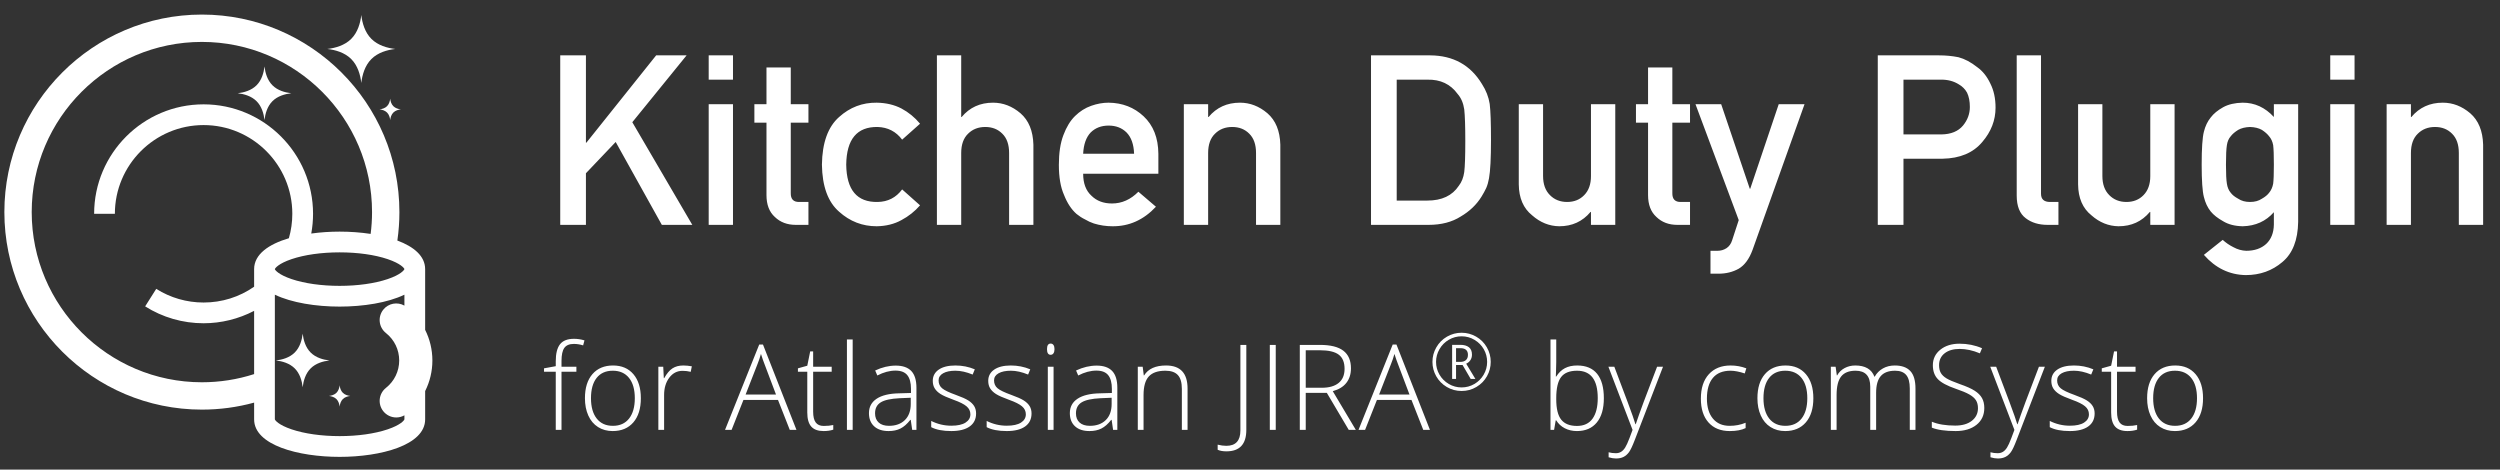 <?xml version="1.0" encoding="UTF-8" standalone="no"?>
<svg width="378px" height="71px" viewBox="0 0 378 71" version="1.1" xmlns="http://www.w3.org/2000/svg" xmlns:xlink="http://www.w3.org/1999/xlink">
    <rect x="0" y="0" width="378" height="71" fill="#333333" stroke="none"/>
    <defs></defs>
    <g id="Page-1" stroke="none" stroke-width="1" fill="none" fill-rule="evenodd">
        <g id="Group" transform="translate(0, 2)" fill="#FFFFFF">
            <g id="Dishes">
                <path d="M56.154,3.878 C55.163,2.886 54.768,1.475 54.629,0.266 C54.489,1.475 54.096,2.887 53.105,3.878 C52.114,4.87 50.702,5.263 49.493,5.403 L49.493,5.403 C50.702,5.543 52.114,5.936 53.105,6.928 C54.095,7.92 54.491,9.33 54.629,10.539 C54.769,9.33 55.163,7.919 56.154,6.928 C57.145,5.937 58.553,5.543 59.761,5.403 L59.765,5.403 C58.557,5.264 57.146,4.87 56.154,3.878 L56.154,3.878 Z" id="Shape"></path>
                <path d="M64.282,47.876 L64.282,38.689 C64.282,36.722 62.573,35.298 60.081,34.369 C60.286,32.95 60.39,31.509 60.39,30.068 C60.39,13.6 46.994,0.203 30.526,0.203 C14.058,0.203 0.66,13.6 0.66,30.068 C0.66,46.536 14.057,59.934 30.525,59.934 C33.214,59.934 35.863,59.579 38.424,58.876 L38.424,61.412 C38.424,65.307 45.125,67.079 51.354,67.079 C57.581,67.079 64.283,65.307 64.283,61.412 L64.283,57.129 C64.993,55.715 65.377,54.139 65.377,52.504 C65.376,50.866 64.992,49.291 64.282,47.876 L64.282,47.876 Z M30.524,55.799 C16.336,55.799 4.794,44.256 4.794,30.068 C4.794,15.88 16.337,4.338 30.524,4.338 C44.711,4.338 56.253,15.88 56.253,30.068 C56.253,31.172 56.182,32.276 56.042,33.366 C54.525,33.135 52.923,33.021 51.352,33.021 C49.917,33.021 48.458,33.117 47.063,33.31 C47.242,32.33 47.333,31.331 47.333,30.327 C47.333,21.201 39.909,13.777 30.783,13.777 C21.657,13.777 14.233,21.201 14.233,30.327 L17.369,30.327 C17.369,22.93 23.386,16.912 30.783,16.912 C38.179,16.912 44.198,22.93 44.198,30.327 C44.198,31.583 44.022,32.824 43.679,34.019 C40.626,34.922 38.423,36.457 38.423,38.689 L38.423,41.351 C36.177,42.915 33.554,43.741 30.781,43.741 C28.237,43.741 25.76,43.025 23.622,41.674 L21.947,44.324 C24.588,45.994 27.642,46.877 30.781,46.877 C33.449,46.877 36.075,46.223 38.423,45.002 L38.423,54.563 C35.882,55.383 33.229,55.799 30.524,55.799 L30.524,55.799 Z M61.147,44.208 C60.089,43.607 58.725,43.848 57.947,44.829 C57.087,45.914 57.267,47.492 58.352,48.353 C59.626,49.365 60.359,50.876 60.359,52.502 C60.359,54.126 59.628,55.638 58.354,56.649 C57.268,57.51 57.087,59.088 57.95,60.173 C58.446,60.797 59.177,61.121 59.917,61.121 C60.339,61.121 60.763,61.014 61.147,60.796 L61.147,61.403 C61.114,61.554 60.593,62.249 58.61,62.918 C56.657,63.578 54.08,63.941 51.352,63.941 C48.625,63.941 46.048,63.578 44.095,62.918 C42.112,62.249 41.591,61.555 41.558,61.403 L41.558,42.557 C44.087,43.778 47.796,44.358 51.352,44.358 C54.909,44.358 58.618,43.778 61.147,42.557 L61.147,44.208 L61.147,44.208 Z M58.61,40.2 C56.657,40.859 54.08,41.222 51.352,41.222 C48.625,41.222 46.048,40.859 44.095,40.2 C42.112,39.53 41.591,38.837 41.558,38.699 L41.558,38.696 C41.591,38.543 42.112,37.849 44.095,37.178 C46.048,36.519 48.625,36.157 51.352,36.157 C54.08,36.157 56.657,36.519 58.61,37.178 C60.599,37.851 61.118,38.547 61.147,38.681 C61.118,38.832 60.601,39.527 58.61,40.2 L58.61,40.2 Z" id="Shape"></path>
                <path d="M46.968,51.299 C46.187,50.518 45.876,49.405 45.766,48.452 C45.657,49.405 45.346,50.517 44.564,51.299 C43.784,52.081 42.67,52.391 41.717,52.501 L41.717,52.501 C42.67,52.611 43.782,52.921 44.564,53.704 C45.346,54.484 45.657,55.598 45.766,56.55 C45.876,55.598 46.187,54.487 46.968,53.704 C47.749,52.921 48.862,52.612 49.812,52.501 L49.814,52.501 C48.861,52.393 47.749,52.081 46.968,51.299 L46.968,51.299 Z" id="Shape"></path>
                <path d="M41.194,10.896 C40.413,10.114 40.102,9.002 39.993,8.049 C39.883,9.002 39.572,10.114 38.79,10.896 C38.009,11.678 36.895,11.988 35.944,12.098 L35.944,12.098 C36.895,12.208 38.007,12.518 38.79,13.3 C39.572,14.081 39.883,15.193 39.993,16.146 C40.102,15.193 40.413,14.081 41.194,13.3 C41.974,12.519 43.087,12.209 44.038,12.098 L44.041,12.098 C43.088,11.988 41.976,11.678 41.194,10.896 L41.194,10.896 Z" id="Shape"></path>
                <path d="M51.832,57.388 C51.52,57.077 51.397,56.634 51.353,56.255 C51.309,56.634 51.187,57.077 50.874,57.388 C50.562,57.7 50.12,57.824 49.74,57.867 L49.74,57.867 C50.12,57.911 50.561,58.034 50.874,58.346 C51.186,58.658 51.309,59.1 51.353,59.479 C51.398,59.1 51.521,58.658 51.832,58.346 C52.143,58.035 52.584,57.911 52.963,57.867 L52.964,57.867 C52.586,57.823 52.144,57.699 51.832,57.388 L51.832,57.388 Z" id="Shape"></path>
                <path d="M59.476,14.057 C59.164,13.745 59.04,13.303 58.997,12.924 C58.952,13.303 58.829,13.746 58.518,14.057 C58.206,14.368 57.764,14.492 57.384,14.536 L57.385,14.536 C57.764,14.58 58.206,14.703 58.518,15.015 C58.83,15.326 58.953,15.768 58.997,16.148 C59.04,15.769 59.164,15.326 59.476,15.015 C59.788,14.704 60.228,14.58 60.607,14.536 L60.61,14.536 C60.229,14.491 59.786,14.368 59.476,14.057 L59.476,14.057 Z" id="Shape"></path>
            </g>
            <path d="M220.154,52.717 L220.811,52.717 C221.166,52.717 221.445,52.626 221.648,52.444 C221.852,52.263 221.953,51.998 221.953,51.65 C221.953,50.979 221.568,50.643 220.799,50.643 L220.154,50.643 L220.154,52.717 Z M222.562,51.621 C222.562,51.93 222.487,52.202 222.337,52.438 C222.187,52.675 221.971,52.859 221.689,52.992 L223.078,55.295 L222.369,55.295 L221.139,53.186 L220.154,53.186 L220.154,55.295 L219.562,55.295 L219.562,50.139 L220.799,50.139 C221.357,50.139 221.791,50.26 222.1,50.502 C222.408,50.744 222.562,51.117 222.562,51.621 L222.562,51.621 Z M216.586,52.717 C216.586,51.936 216.781,51.203 217.172,50.52 C217.563,49.836 218.1,49.297 218.783,48.902 C219.467,48.508 220.203,48.311 220.992,48.311 C221.773,48.311 222.506,48.506 223.189,48.896 C223.873,49.287 224.412,49.824 224.807,50.508 C225.201,51.191 225.398,51.928 225.398,52.717 C225.398,53.486 225.209,54.209 224.83,54.885 C224.451,55.561 223.92,56.102 223.236,56.508 C222.553,56.914 221.805,57.117 220.992,57.117 C220.184,57.117 219.438,56.915 218.754,56.511 C218.07,56.106 217.538,55.566 217.157,54.891 C216.776,54.215 216.586,53.49 216.586,52.717 L216.586,52.717 Z M217.131,52.717 C217.131,53.412 217.304,54.056 217.649,54.647 C217.995,55.239 218.465,55.709 219.059,56.057 C219.652,56.404 220.297,56.578 220.992,56.578 C221.688,56.578 222.331,56.405 222.923,56.06 C223.515,55.714 223.984,55.244 224.332,54.65 C224.68,54.057 224.854,53.412 224.854,52.717 C224.854,52.037 224.687,51.402 224.353,50.812 C224.019,50.223 223.552,49.748 222.952,49.389 C222.353,49.029 221.699,48.85 220.992,48.85 C220.305,48.85 219.663,49.022 219.067,49.368 C218.472,49.714 218,50.187 217.652,50.789 C217.305,51.391 217.131,52.033 217.131,52.717 L217.131,52.717 Z" id="Type-something"></path>
            <path d="M87.15,54.202 L84.9,54.202 L84.9,63 L84.03,63 L84.03,54.202 L82.255,54.202 L82.255,53.692 L84.03,53.367 L84.03,52.629 C84.03,51.457 84.246,50.597 84.676,50.049 C85.107,49.501 85.812,49.228 86.79,49.228 C87.317,49.228 87.845,49.307 88.372,49.465 L88.17,50.221 C87.701,50.074 87.235,50.001 86.772,50.001 C86.093,50.001 85.611,50.202 85.327,50.603 C85.042,51.004 84.9,51.656 84.9,52.559 L84.9,53.446 L87.15,53.446 L87.15,54.202 Z M96.897,58.21 C96.897,59.769 96.52,60.986 95.764,61.862 C95.008,62.738 93.965,63.176 92.635,63.176 C91.797,63.176 91.059,62.974 90.42,62.569 C89.781,62.165 89.292,61.585 88.952,60.829 C88.612,60.073 88.442,59.2 88.442,58.21 C88.442,56.651 88.82,55.437 89.576,54.567 C90.332,53.697 91.369,53.262 92.688,53.262 C94,53.262 95.03,53.703 95.777,54.584 C96.524,55.466 96.897,56.675 96.897,58.21 L96.897,58.21 Z M89.356,58.21 C89.356,59.522 89.645,60.546 90.222,61.282 C90.799,62.017 91.615,62.385 92.67,62.385 C93.725,62.385 94.541,62.017 95.118,61.282 C95.695,60.546 95.983,59.522 95.983,58.21 C95.983,56.892 95.692,55.869 95.109,55.143 C94.526,54.416 93.707,54.053 92.652,54.053 C91.598,54.053 90.785,54.415 90.213,55.138 C89.642,55.862 89.356,56.886 89.356,58.21 L89.356,58.21 Z M103.305,53.262 C103.709,53.262 104.143,53.303 104.605,53.385 L104.438,54.22 C104.04,54.12 103.627,54.07 103.199,54.07 C102.385,54.07 101.717,54.416 101.195,55.107 C100.674,55.799 100.413,56.672 100.413,57.727 L100.413,63 L99.543,63 L99.543,53.446 L100.281,53.446 L100.369,55.169 L100.431,55.169 C100.823,54.466 101.242,53.972 101.688,53.688 C102.133,53.404 102.672,53.262 103.305,53.262 L103.305,53.262 Z M117.631,58.465 L112.41,58.465 L110.617,63 L109.624,63 L114.792,50.098 L115.363,50.098 L120.426,63 L119.415,63 L117.631,58.465 Z M112.735,57.656 L117.332,57.656 L115.583,53.024 C115.437,52.661 115.261,52.157 115.056,51.513 C114.897,52.075 114.725,52.585 114.537,53.042 L112.735,57.656 Z M124.548,62.402 C125.099,62.402 125.579,62.355 125.989,62.262 L125.989,62.965 C125.567,63.105 125.081,63.176 124.53,63.176 C123.687,63.176 123.064,62.95 122.663,62.499 C122.261,62.048 122.061,61.339 122.061,60.372 L122.061,54.202 L120.646,54.202 L120.646,53.692 L122.061,53.297 L122.5,51.135 L122.948,51.135 L122.948,53.446 L125.752,53.446 L125.752,54.202 L122.948,54.202 L122.948,60.249 C122.948,60.981 123.077,61.523 123.335,61.875 C123.593,62.227 123.997,62.402 124.548,62.402 L124.548,62.402 Z M128.925,63 L128.055,63 L128.055,49.324 L128.925,49.324 L128.925,63 Z M137.925,63 L137.705,61.488 L137.635,61.488 C137.154,62.104 136.661,62.539 136.154,62.793 C135.647,63.048 135.048,63.176 134.356,63.176 C133.419,63.176 132.689,62.936 132.168,62.455 C131.646,61.975 131.386,61.31 131.386,60.46 C131.386,59.528 131.774,58.805 132.55,58.289 C133.327,57.773 134.45,57.501 135.921,57.472 L137.74,57.419 L137.74,56.786 C137.74,55.878 137.556,55.192 137.187,54.729 C136.817,54.267 136.223,54.035 135.402,54.035 C134.518,54.035 133.601,54.281 132.651,54.773 L132.326,54.018 C133.375,53.525 134.412,53.279 135.438,53.279 C136.486,53.279 137.27,53.552 137.789,54.097 C138.307,54.642 138.566,55.491 138.566,56.646 L138.566,63 L137.925,63 Z M134.409,62.385 C135.429,62.385 136.233,62.093 136.822,61.51 C137.411,60.927 137.705,60.117 137.705,59.08 L137.705,58.14 L136.035,58.21 C134.693,58.274 133.737,58.484 133.166,58.838 C132.594,59.193 132.309,59.745 132.309,60.495 C132.309,61.093 132.492,61.557 132.858,61.888 C133.224,62.219 133.741,62.385 134.409,62.385 L134.409,62.385 Z M147.584,60.513 C147.584,61.368 147.259,62.026 146.608,62.486 C145.958,62.946 145.035,63.176 143.84,63.176 C142.562,63.176 141.549,62.979 140.799,62.587 L140.799,61.646 C141.76,62.127 142.773,62.367 143.84,62.367 C144.783,62.367 145.5,62.21 145.989,61.897 C146.478,61.583 146.723,61.166 146.723,60.645 C146.723,60.164 146.528,59.76 146.138,59.432 C145.749,59.104 145.108,58.781 144.218,58.465 C143.263,58.119 142.592,57.822 142.205,57.573 C141.818,57.324 141.527,57.042 141.331,56.729 C141.134,56.416 141.036,56.033 141.036,55.582 C141.036,54.867 141.336,54.302 141.937,53.886 C142.538,53.47 143.377,53.262 144.455,53.262 C145.486,53.262 146.465,53.455 147.391,53.842 L147.065,54.633 C146.128,54.246 145.258,54.053 144.455,54.053 C143.676,54.053 143.058,54.182 142.601,54.439 C142.144,54.697 141.915,55.055 141.915,55.512 C141.915,56.01 142.092,56.408 142.447,56.707 C142.801,57.006 143.494,57.34 144.525,57.709 C145.387,58.02 146.014,58.299 146.406,58.548 C146.799,58.797 147.093,59.08 147.29,59.396 C147.486,59.713 147.584,60.085 147.584,60.513 L147.584,60.513 Z M155.969,60.513 C155.969,61.368 155.644,62.026 154.993,62.486 C154.343,62.946 153.42,63.176 152.225,63.176 C150.947,63.176 149.934,62.979 149.184,62.587 L149.184,61.646 C150.145,62.127 151.158,62.367 152.225,62.367 C153.168,62.367 153.884,62.21 154.374,61.897 C154.863,61.583 155.107,61.166 155.107,60.645 C155.107,60.164 154.913,59.76 154.523,59.432 C154.133,59.104 153.493,58.781 152.603,58.465 C151.647,58.119 150.977,57.822 150.59,57.573 C150.203,57.324 149.912,57.042 149.715,56.729 C149.519,56.416 149.421,56.033 149.421,55.582 C149.421,54.867 149.721,54.302 150.322,53.886 C150.922,53.47 151.762,53.262 152.84,53.262 C153.871,53.262 154.85,53.455 155.775,53.842 L155.45,54.633 C154.513,54.246 153.643,54.053 152.84,54.053 C152.061,54.053 151.442,54.182 150.985,54.439 C150.528,54.697 150.3,55.055 150.3,55.512 C150.3,56.01 150.477,56.408 150.832,56.707 C151.186,57.006 151.879,57.34 152.91,57.709 C153.771,58.02 154.398,58.299 154.791,58.548 C155.184,58.797 155.478,59.08 155.674,59.396 C155.871,59.713 155.969,60.085 155.969,60.513 L155.969,60.513 Z M159.3,63 L158.43,63 L158.43,53.446 L159.3,53.446 L159.3,63 Z M158.307,50.792 C158.307,50.229 158.491,49.948 158.86,49.948 C159.042,49.948 159.184,50.021 159.287,50.168 C159.389,50.314 159.44,50.522 159.44,50.792 C159.44,51.056 159.389,51.264 159.287,51.416 C159.184,51.568 159.042,51.645 158.86,51.645 C158.491,51.645 158.307,51.36 158.307,50.792 L158.307,50.792 Z M168.3,63 L168.08,61.488 L168.01,61.488 C167.529,62.104 167.036,62.539 166.529,62.793 C166.022,63.048 165.423,63.176 164.731,63.176 C163.794,63.176 163.064,62.936 162.543,62.455 C162.021,61.975 161.761,61.31 161.761,60.46 C161.761,59.528 162.149,58.805 162.925,58.289 C163.702,57.773 164.825,57.501 166.296,57.472 L168.115,57.419 L168.115,56.786 C168.115,55.878 167.931,55.192 167.562,54.729 C167.192,54.267 166.598,54.035 165.777,54.035 C164.893,54.035 163.976,54.281 163.026,54.773 L162.701,54.018 C163.75,53.525 164.787,53.279 165.812,53.279 C166.861,53.279 167.645,53.552 168.164,54.097 C168.682,54.642 168.941,55.491 168.941,56.646 L168.941,63 L168.3,63 Z M164.784,62.385 C165.804,62.385 166.608,62.093 167.197,61.51 C167.786,60.927 168.08,60.117 168.08,59.08 L168.08,58.14 L166.41,58.21 C165.068,58.274 164.112,58.484 163.541,58.838 C162.969,59.193 162.684,59.745 162.684,60.495 C162.684,61.093 162.867,61.557 163.233,61.888 C163.599,62.219 164.116,62.385 164.784,62.385 L164.784,62.385 Z M178.697,63 L178.697,56.804 C178.697,55.843 178.495,55.144 178.091,54.708 C177.687,54.271 177.06,54.053 176.21,54.053 C175.067,54.053 174.231,54.341 173.701,54.918 C173.17,55.496 172.905,56.432 172.905,57.727 L172.905,63 L172.035,63 L172.035,53.446 L172.773,53.446 L172.94,54.756 L172.993,54.756 C173.614,53.76 174.719,53.262 176.307,53.262 C178.475,53.262 179.559,54.425 179.559,56.751 L179.559,63 L178.697,63 Z M185.438,66.243 C184.899,66.243 184.457,66.164 184.111,66.006 L184.111,65.232 C184.568,65.35 185.005,65.408 185.421,65.408 C186.839,65.408 187.548,64.635 187.548,63.088 L187.548,50.15 L188.444,50.15 L188.444,63 C188.444,65.162 187.442,66.243 185.438,66.243 L185.438,66.243 Z M191.995,63 L191.995,50.15 L192.892,50.15 L192.892,63 L191.995,63 Z M197.427,57.401 L197.427,63 L196.53,63 L196.53,50.15 L199.589,50.15 C201.183,50.15 202.36,50.445 203.122,51.034 C203.884,51.623 204.265,52.509 204.265,53.692 C204.265,54.554 204.038,55.28 203.583,55.872 C203.129,56.464 202.439,56.889 201.514,57.146 L205.003,63 L203.931,63 L200.617,57.401 L197.427,57.401 Z M197.427,56.628 L199.879,56.628 C200.963,56.628 201.804,56.386 202.401,55.903 C202.999,55.419 203.298,54.706 203.298,53.763 C203.298,52.784 203.005,52.072 202.419,51.627 C201.833,51.182 200.878,50.959 199.554,50.959 L197.427,50.959 L197.427,56.628 Z M213.414,58.465 L208.193,58.465 L206.4,63 L205.407,63 L210.575,50.098 L211.146,50.098 L216.209,63 L215.198,63 L213.414,58.465 Z M208.519,57.656 L213.115,57.656 L211.366,53.024 C211.22,52.661 211.044,52.157 210.839,51.513 C210.681,52.075 210.508,52.585 210.32,53.042 L208.519,57.656 Z M238.468,53.262 C239.804,53.262 240.81,53.682 241.487,54.523 C242.164,55.364 242.502,56.593 242.502,58.21 C242.502,59.798 242.146,61.022 241.434,61.884 C240.722,62.745 239.722,63.176 238.433,63.176 C237.753,63.176 237.141,63.035 236.596,62.754 C236.051,62.473 235.62,62.074 235.304,61.559 L235.225,61.559 L234.979,63 L234.434,63 L234.434,49.324 L235.304,49.324 L235.304,52.761 C235.304,53.276 235.292,53.751 235.269,54.185 L235.242,54.932 L235.304,54.932 C235.667,54.357 236.105,53.936 236.618,53.666 C237.13,53.396 237.747,53.262 238.468,53.262 L238.468,53.262 Z M238.45,54.053 C237.325,54.053 236.52,54.375 236.033,55.02 C235.547,55.664 235.304,56.728 235.304,58.21 L235.304,58.359 C235.304,59.801 235.557,60.835 236.064,61.462 C236.571,62.089 237.36,62.402 238.433,62.402 C239.476,62.402 240.261,62.038 240.788,61.308 C241.315,60.579 241.579,59.54 241.579,58.192 C241.579,55.433 240.536,54.053 238.45,54.053 L238.45,54.053 Z M243.188,53.446 L244.084,53.446 L246.105,58.808 C246.721,60.454 247.11,61.564 247.274,62.139 L247.327,62.139 C247.573,61.383 247.975,60.255 248.531,58.755 L250.553,53.446 L251.449,53.446 L247.169,64.547 C246.823,65.449 246.533,66.059 246.299,66.375 C246.064,66.691 245.791,66.929 245.477,67.087 C245.164,67.245 244.784,67.324 244.339,67.324 C244.005,67.324 243.633,67.263 243.223,67.14 L243.223,66.384 C243.563,66.478 243.929,66.524 244.321,66.524 C244.62,66.524 244.884,66.454 245.112,66.313 C245.341,66.173 245.547,65.955 245.732,65.659 C245.917,65.363 246.13,64.894 246.374,64.252 C246.617,63.611 246.773,63.193 246.844,63 L243.188,53.446 Z M261.539,63.176 C260.174,63.176 259.104,62.745 258.331,61.884 C257.558,61.022 257.171,59.821 257.171,58.28 C257.171,56.698 257.572,55.466 258.375,54.584 C259.178,53.703 260.276,53.262 261.671,53.262 C262.497,53.262 263.288,53.405 264.044,53.692 L263.807,54.466 C262.98,54.19 262.263,54.053 261.653,54.053 C260.481,54.053 259.594,54.415 258.99,55.138 C258.387,55.862 258.085,56.903 258.085,58.263 C258.085,59.552 258.387,60.561 258.99,61.291 C259.594,62.02 260.437,62.385 261.521,62.385 C262.389,62.385 263.194,62.229 263.938,61.919 L263.938,62.728 C263.329,63.026 262.529,63.176 261.539,63.176 L261.539,63.176 Z M274.178,58.21 C274.178,59.769 273.8,60.986 273.044,61.862 C272.288,62.738 271.245,63.176 269.915,63.176 C269.077,63.176 268.339,62.974 267.7,62.569 C267.062,62.165 266.572,61.585 266.232,60.829 C265.893,60.073 265.723,59.2 265.723,58.21 C265.723,56.651 266.101,55.437 266.856,54.567 C267.612,53.697 268.649,53.262 269.968,53.262 C271.28,53.262 272.31,53.703 273.057,54.584 C273.804,55.466 274.178,56.675 274.178,58.21 L274.178,58.21 Z M266.637,58.21 C266.637,59.522 266.925,60.546 267.502,61.282 C268.08,62.017 268.896,62.385 269.95,62.385 C271.005,62.385 271.821,62.017 272.398,61.282 C272.975,60.546 273.264,59.522 273.264,58.21 C273.264,56.892 272.972,55.869 272.389,55.143 C271.806,54.416 270.987,54.053 269.933,54.053 C268.878,54.053 268.065,54.415 267.494,55.138 C266.922,55.862 266.637,56.886 266.637,58.21 L266.637,58.21 Z M288.759,63 L288.759,56.733 C288.759,55.802 288.577,55.122 288.214,54.694 C287.851,54.267 287.294,54.053 286.544,54.053 C285.565,54.053 284.842,54.322 284.373,54.861 C283.904,55.4 283.67,56.247 283.67,57.401 L283.67,63 L282.782,63 L282.782,56.47 C282.782,54.858 282.044,54.053 280.567,54.053 C279.565,54.053 278.836,54.344 278.379,54.927 C277.922,55.51 277.693,56.443 277.693,57.727 L277.693,63 L276.823,63 L276.823,53.446 L277.544,53.446 L277.729,54.756 L277.781,54.756 C278.045,54.281 278.42,53.914 278.906,53.653 C279.393,53.392 279.929,53.262 280.515,53.262 C282.021,53.262 282.987,53.827 283.415,54.958 L283.45,54.958 C283.761,54.413 284.178,53.994 284.703,53.701 C285.227,53.408 285.823,53.262 286.491,53.262 C287.534,53.262 288.316,53.54 288.838,54.097 C289.359,54.653 289.62,55.538 289.62,56.751 L289.62,63 L288.759,63 Z M300.026,59.687 C300.026,60.759 299.632,61.608 298.844,62.235 C298.056,62.862 297.009,63.176 295.702,63.176 C294.132,63.176 292.928,63.003 292.09,62.657 L292.09,61.761 C293.016,62.153 294.196,62.35 295.632,62.35 C296.687,62.35 297.523,62.108 298.141,61.625 C298.759,61.141 299.068,60.507 299.068,59.722 C299.068,59.235 298.966,58.833 298.761,58.513 C298.556,58.194 298.222,57.902 297.759,57.639 C297.296,57.375 296.616,57.091 295.72,56.786 C294.407,56.335 293.5,55.847 293,55.323 C292.499,54.798 292.248,54.1 292.248,53.227 C292.248,52.266 292.625,51.482 293.377,50.875 C294.13,50.269 295.099,49.966 296.282,49.966 C297.489,49.966 298.623,50.194 299.684,50.651 L299.358,51.425 C298.292,50.979 297.272,50.757 296.3,50.757 C295.351,50.757 294.595,50.977 294.032,51.416 C293.47,51.855 293.188,52.453 293.188,53.209 C293.188,53.684 293.275,54.073 293.448,54.378 C293.621,54.683 293.903,54.957 294.296,55.2 C294.688,55.443 295.362,55.734 296.317,56.074 C297.319,56.42 298.072,56.755 298.576,57.081 C299.08,57.406 299.448,57.775 299.679,58.188 C299.911,58.601 300.026,59.101 300.026,59.687 L300.026,59.687 Z M300.923,53.446 L301.819,53.446 L303.841,58.808 C304.456,60.454 304.846,61.564 305.01,62.139 L305.062,62.139 C305.309,61.383 305.71,60.255 306.267,58.755 L308.288,53.446 L309.185,53.446 L304.904,64.547 C304.559,65.449 304.269,66.059 304.034,66.375 C303.8,66.691 303.526,66.929 303.212,67.087 C302.899,67.245 302.52,67.324 302.074,67.324 C301.74,67.324 301.368,67.263 300.958,67.14 L300.958,66.384 C301.298,66.478 301.664,66.524 302.057,66.524 C302.355,66.524 302.619,66.454 302.848,66.313 C303.076,66.173 303.283,65.955 303.467,65.659 C303.652,65.363 303.866,64.894 304.109,64.252 C304.352,63.611 304.509,63.193 304.579,63 L300.923,53.446 Z M316.708,60.513 C316.708,61.368 316.383,62.026 315.732,62.486 C315.082,62.946 314.159,63.176 312.964,63.176 C311.687,63.176 310.673,62.979 309.923,62.587 L309.923,61.646 C310.884,62.127 311.897,62.367 312.964,62.367 C313.907,62.367 314.624,62.21 315.113,61.897 C315.602,61.583 315.847,61.166 315.847,60.645 C315.847,60.164 315.652,59.76 315.262,59.432 C314.873,59.104 314.232,58.781 313.342,58.465 C312.387,58.119 311.716,57.822 311.329,57.573 C310.942,57.324 310.651,57.042 310.455,56.729 C310.258,56.416 310.16,56.033 310.16,55.582 C310.16,54.867 310.46,54.302 311.061,53.886 C311.662,53.47 312.501,53.262 313.579,53.262 C314.61,53.262 315.589,53.455 316.515,53.842 L316.189,54.633 C315.252,54.246 314.382,54.053 313.579,54.053 C312.8,54.053 312.182,54.182 311.725,54.439 C311.268,54.697 311.039,55.055 311.039,55.512 C311.039,56.01 311.216,56.408 311.571,56.707 C311.925,57.006 312.618,57.34 313.649,57.709 C314.511,58.02 315.138,58.299 315.53,58.548 C315.923,58.797 316.217,59.08 316.414,59.396 C316.61,59.713 316.708,60.085 316.708,60.513 L316.708,60.513 Z M321.691,62.402 C322.242,62.402 322.723,62.355 323.133,62.262 L323.133,62.965 C322.711,63.105 322.225,63.176 321.674,63.176 C320.83,63.176 320.208,62.95 319.806,62.499 C319.405,62.048 319.204,61.339 319.204,60.372 L319.204,54.202 L317.789,54.202 L317.789,53.692 L319.204,53.297 L319.644,51.135 L320.092,51.135 L320.092,53.446 L322.896,53.446 L322.896,54.202 L320.092,54.202 L320.092,60.249 C320.092,60.981 320.221,61.523 320.479,61.875 C320.736,62.227 321.141,62.402 321.691,62.402 L321.691,62.402 Z M333.1,58.21 C333.1,59.769 332.722,60.986 331.966,61.862 C331.21,62.738 330.167,63.176 328.837,63.176 C327.999,63.176 327.261,62.974 326.622,62.569 C325.983,62.165 325.494,61.585 325.154,60.829 C324.814,60.073 324.645,59.2 324.645,58.21 C324.645,56.651 325.022,55.437 325.778,54.567 C326.534,53.697 327.571,53.262 328.89,53.262 C330.202,53.262 331.232,53.703 331.979,54.584 C332.726,55.466 333.1,56.675 333.1,58.21 L333.1,58.21 Z M325.559,58.21 C325.559,59.522 325.847,60.546 326.424,61.282 C327.001,62.017 327.817,62.385 328.872,62.385 C329.927,62.385 330.743,62.017 331.32,61.282 C331.897,60.546 332.186,59.522 332.186,58.21 C332.186,56.892 331.894,55.869 331.311,55.143 C330.728,54.416 329.909,54.053 328.854,54.053 C327.8,54.053 326.987,54.415 326.416,55.138 C325.844,55.862 325.559,56.886 325.559,58.21 L325.559,58.21 Z" id="for-Atlassian-JIRA--"></path>
            <path d="M84.707,32 L88.592,32 L88.592,24.195 L93.092,19.467 L100.07,32 L104.676,32 L95.605,16.479 L103.814,6.371 L99.209,6.371 L88.662,19.572 L88.592,19.572 L88.592,6.371 L84.707,6.371 L84.707,32 Z M107.154,32 L110.828,32 L110.828,13.754 L107.154,13.754 L107.154,32 Z M107.154,10.045 L110.828,10.045 L110.828,6.371 L107.154,6.371 L107.154,10.045 Z M115.891,13.754 L114.062,13.754 L114.062,16.549 L115.891,16.549 L115.891,27.5 C115.891,28.941 116.312,30.043 117.156,30.805 C117.977,31.602 119.031,32 120.32,32 L122.236,32 L122.236,28.537 L120.865,28.537 C119.975,28.561 119.541,28.109 119.564,27.184 L119.564,16.549 L122.236,16.549 L122.236,13.754 L119.564,13.754 L119.564,8.199 L115.891,8.199 L115.891,13.754 Z M136.404,26.639 C135.479,27.881 134.242,28.514 132.695,28.537 C129.578,28.596 127.996,26.715 127.949,22.895 C127.996,19.051 129.578,17.152 132.695,17.199 C134.242,17.246 135.479,17.885 136.404,19.115 L139.111,16.707 C138.314,15.746 137.377,14.979 136.299,14.404 C135.221,13.842 133.973,13.549 132.555,13.525 C130.398,13.502 128.506,14.223 126.877,15.688 C125.189,17.176 124.322,19.578 124.275,22.895 C124.322,26.176 125.189,28.549 126.877,30.014 C128.506,31.479 130.398,32.211 132.555,32.211 C133.973,32.187 135.221,31.877 136.299,31.279 C137.377,30.705 138.314,29.961 139.111,29.047 L136.404,26.639 Z M141.66,32 L145.334,32 L145.334,21.137 C145.334,19.859 145.68,18.887 146.371,18.219 C147.051,17.539 147.918,17.199 148.973,17.199 C150.027,17.199 150.889,17.539 151.557,18.219 C152.236,18.887 152.576,19.859 152.576,21.137 L152.576,32 L156.25,32 L156.25,19.871 C156.191,17.785 155.541,16.203 154.299,15.125 C153.045,14.059 151.662,13.525 150.15,13.525 C148.193,13.525 146.611,14.246 145.404,15.688 L145.334,15.688 L145.334,6.371 L141.66,6.371 L141.66,32 Z M175.146,24.266 L175.146,21.242 C175.123,18.84 174.379,16.953 172.914,15.582 C171.473,14.234 169.709,13.549 167.623,13.525 C166.756,13.525 165.877,13.684 164.986,14 C164.084,14.316 163.27,14.832 162.543,15.547 C161.828,16.25 161.242,17.211 160.785,18.43 C160.328,19.625 160.1,21.125 160.1,22.93 C160.1,24.805 160.363,26.328 160.891,27.5 C161.371,28.719 161.998,29.668 162.771,30.348 C163.17,30.676 163.598,30.951 164.055,31.174 C164.488,31.432 164.934,31.637 165.391,31.789 C166.305,32.07 167.242,32.211 168.203,32.211 C170.723,32.234 172.914,31.25 174.777,29.258 L172.123,26.99 C170.951,28.174 169.621,28.766 168.133,28.766 C166.855,28.766 165.824,28.379 165.039,27.605 C164.195,26.844 163.773,25.73 163.773,24.266 L175.146,24.266 Z M163.773,21.242 C163.844,19.824 164.225,18.752 164.916,18.025 C165.619,17.334 166.521,16.988 167.623,16.988 C168.725,16.988 169.627,17.334 170.33,18.025 C171.045,18.752 171.426,19.824 171.473,21.242 L163.773,21.242 Z M178.996,32 L182.67,32 L182.67,21.137 C182.67,19.859 183.016,18.887 183.707,18.219 C184.387,17.539 185.254,17.199 186.309,17.199 C187.363,17.199 188.225,17.539 188.893,18.219 C189.572,18.887 189.912,19.859 189.912,21.137 L189.912,32 L193.586,32 L193.586,19.871 C193.527,17.785 192.877,16.203 191.635,15.125 C190.381,14.059 188.998,13.525 187.486,13.525 C185.529,13.525 183.947,14.246 182.74,15.688 L182.67,15.688 L182.67,13.754 L178.996,13.754 L178.996,32 Z M207.297,32 L215.998,32 C217.92,32 219.543,31.578 220.867,30.734 C222.203,29.949 223.246,28.953 223.996,27.746 C224.277,27.289 224.518,26.85 224.717,26.428 C224.904,25.994 225.045,25.502 225.139,24.951 C225.338,23.861 225.438,21.939 225.438,19.186 C225.438,16.596 225.373,14.773 225.244,13.719 C225.08,12.664 224.688,11.656 224.066,10.695 C222.332,7.836 219.73,6.395 216.262,6.371 L207.297,6.371 L207.297,32 Z M211.182,10.045 L215.822,10.045 C217.791,9.998 219.314,10.719 220.393,12.207 C220.92,12.805 221.254,13.584 221.395,14.545 C221.5,15.506 221.553,17.1 221.553,19.326 C221.553,21.611 221.5,23.17 221.395,24.002 C221.277,24.846 221.002,25.543 220.568,26.094 C219.584,27.582 218.002,28.326 215.822,28.326 L211.182,28.326 L211.182,10.045 Z M229.639,25.883 C229.662,27.945 230.336,29.504 231.66,30.559 C232.879,31.637 234.244,32.187 235.756,32.211 C237.701,32.211 239.277,31.49 240.484,30.049 L240.555,30.049 L240.555,32 L244.229,32 L244.229,13.754 L240.555,13.754 L240.555,24.617 C240.555,25.848 240.215,26.809 239.535,27.5 C238.867,28.191 238.006,28.537 236.951,28.537 C235.896,28.537 235.029,28.191 234.35,27.5 C233.658,26.809 233.312,25.848 233.312,24.617 L233.312,13.754 L229.639,13.754 L229.639,25.883 Z M249.186,13.754 L247.357,13.754 L247.357,16.549 L249.186,16.549 L249.186,27.5 C249.186,28.941 249.607,30.043 250.451,30.805 C251.271,31.602 252.326,32 253.615,32 L255.531,32 L255.531,28.537 L254.16,28.537 C253.27,28.561 252.836,28.109 252.859,27.184 L252.859,16.549 L255.531,16.549 L255.531,13.754 L252.859,13.754 L252.859,8.199 L249.186,8.199 L249.186,13.754 Z M262.896,31.279 L261.895,34.338 C261.73,34.865 261.443,35.264 261.033,35.533 C260.623,35.791 260.178,35.92 259.697,35.92 L258.625,35.92 L258.625,39.383 L259.838,39.383 C260.975,39.383 261.994,39.131 262.896,38.627 C263.787,38.1 264.484,37.15 264.988,35.779 L272.846,13.754 L268.943,13.754 L264.637,26.533 L264.566,26.533 L260.242,13.754 L256.357,13.754 L262.896,31.279 Z M287.805,10.045 L293.412,10.045 C294.467,10.021 295.393,10.262 296.189,10.766 C296.717,11.07 297.127,11.486 297.42,12.014 C297.701,12.6 297.842,13.32 297.842,14.176 C297.842,15.207 297.496,16.145 296.805,16.988 C296.078,17.855 294.994,18.301 293.553,18.324 L287.805,18.324 L287.805,10.045 Z M283.92,32 L287.805,32 L287.805,21.998 L293.711,21.998 C296.348,21.951 298.352,21.107 299.723,19.467 C301.059,17.908 301.727,16.18 301.727,14.281 C301.727,12.875 301.463,11.656 300.936,10.625 C300.432,9.559 299.775,8.738 298.967,8.164 C298.006,7.402 297.057,6.898 296.119,6.652 C295.182,6.465 294.209,6.371 293.201,6.371 L283.92,6.371 L283.92,32 Z M304.926,27.57 C304.926,29.176 305.383,30.318 306.297,30.998 C307.164,31.666 308.266,32 309.602,32 L311.236,32 L311.236,28.537 L309.971,28.537 C309.057,28.537 308.6,28.121 308.6,27.289 L308.6,6.371 L304.926,6.371 L304.926,27.57 Z M314.207,25.883 C314.23,27.945 314.904,29.504 316.229,30.559 C317.447,31.637 318.812,32.187 320.324,32.211 C322.27,32.211 323.846,31.49 325.053,30.049 L325.123,30.049 L325.123,32 L328.797,32 L328.797,13.754 L325.123,13.754 L325.123,24.617 C325.123,25.848 324.783,26.809 324.104,27.5 C323.436,28.191 322.574,28.537 321.52,28.537 C320.465,28.537 319.598,28.191 318.918,27.5 C318.227,26.809 317.881,25.848 317.881,24.617 L317.881,13.754 L314.207,13.754 L314.207,25.883 Z M343.809,30.084 L343.809,31.965 C343.785,33.207 343.398,34.18 342.648,34.883 C341.887,35.574 340.879,35.92 339.625,35.92 C338.957,35.896 338.313,35.715 337.691,35.375 C337.082,35.07 336.543,34.701 336.074,34.268 L333.227,36.535 C334.973,38.527 337.082,39.547 339.555,39.594 C341.711,39.594 343.562,38.932 345.109,37.607 C346.645,36.318 347.436,34.303 347.482,31.561 L347.482,13.754 L343.809,13.754 L343.809,15.688 C342.484,14.246 340.914,13.525 339.098,13.525 C337.914,13.549 336.93,13.777 336.145,14.211 C335.324,14.668 334.697,15.184 334.264,15.758 C333.783,16.344 333.438,17.064 333.227,17.92 C333.004,18.787 332.893,20.445 332.893,22.895 C332.893,25.297 333.004,26.926 333.227,27.781 C333.438,28.648 333.783,29.381 334.264,29.979 C334.697,30.506 335.324,30.998 336.145,31.455 C336.93,31.936 337.914,32.187 339.098,32.211 C341.031,32.164 342.602,31.455 343.809,30.084 L343.809,30.084 Z M336.566,22.895 C336.566,21.477 336.613,20.492 336.707,19.941 C336.789,19.391 336.982,18.945 337.287,18.605 C337.533,18.277 337.908,17.955 338.412,17.639 C338.893,17.369 339.49,17.223 340.205,17.199 C340.92,17.223 341.518,17.369 341.998,17.639 C342.479,17.955 342.842,18.277 343.088,18.605 C343.393,18.945 343.598,19.391 343.703,19.941 C343.773,20.492 343.809,21.477 343.809,22.895 C343.809,24.289 343.773,25.25 343.703,25.777 C343.598,26.328 343.393,26.785 343.088,27.148 C342.842,27.477 342.479,27.775 341.998,28.045 C341.518,28.373 340.92,28.537 340.205,28.537 C339.49,28.537 338.893,28.373 338.412,28.045 C337.908,27.775 337.533,27.477 337.287,27.148 C336.982,26.785 336.789,26.328 336.707,25.777 C336.613,25.25 336.566,24.289 336.566,22.895 L336.566,22.895 Z M352.334,32 L356.008,32 L356.008,13.754 L352.334,13.754 L352.334,32 Z M352.334,10.045 L356.008,10.045 L356.008,6.371 L352.334,6.371 L352.334,10.045 Z M360.859,32 L364.533,32 L364.533,21.137 C364.533,19.859 364.879,18.887 365.57,18.219 C366.25,17.539 367.117,17.199 368.172,17.199 C369.227,17.199 370.088,17.539 370.756,18.219 C371.436,18.887 371.775,19.859 371.775,21.137 L371.775,32 L375.449,32 L375.449,19.871 C375.391,17.785 374.74,16.203 373.498,15.125 C372.244,14.059 370.861,13.525 369.35,13.525 C367.393,13.525 365.811,14.246 364.604,15.688 L364.533,15.688 L364.533,13.754 L360.859,13.754 L360.859,32 Z" id="Kitchen-Duty-Plugin"></path>
        </g>
    </g>
</svg>